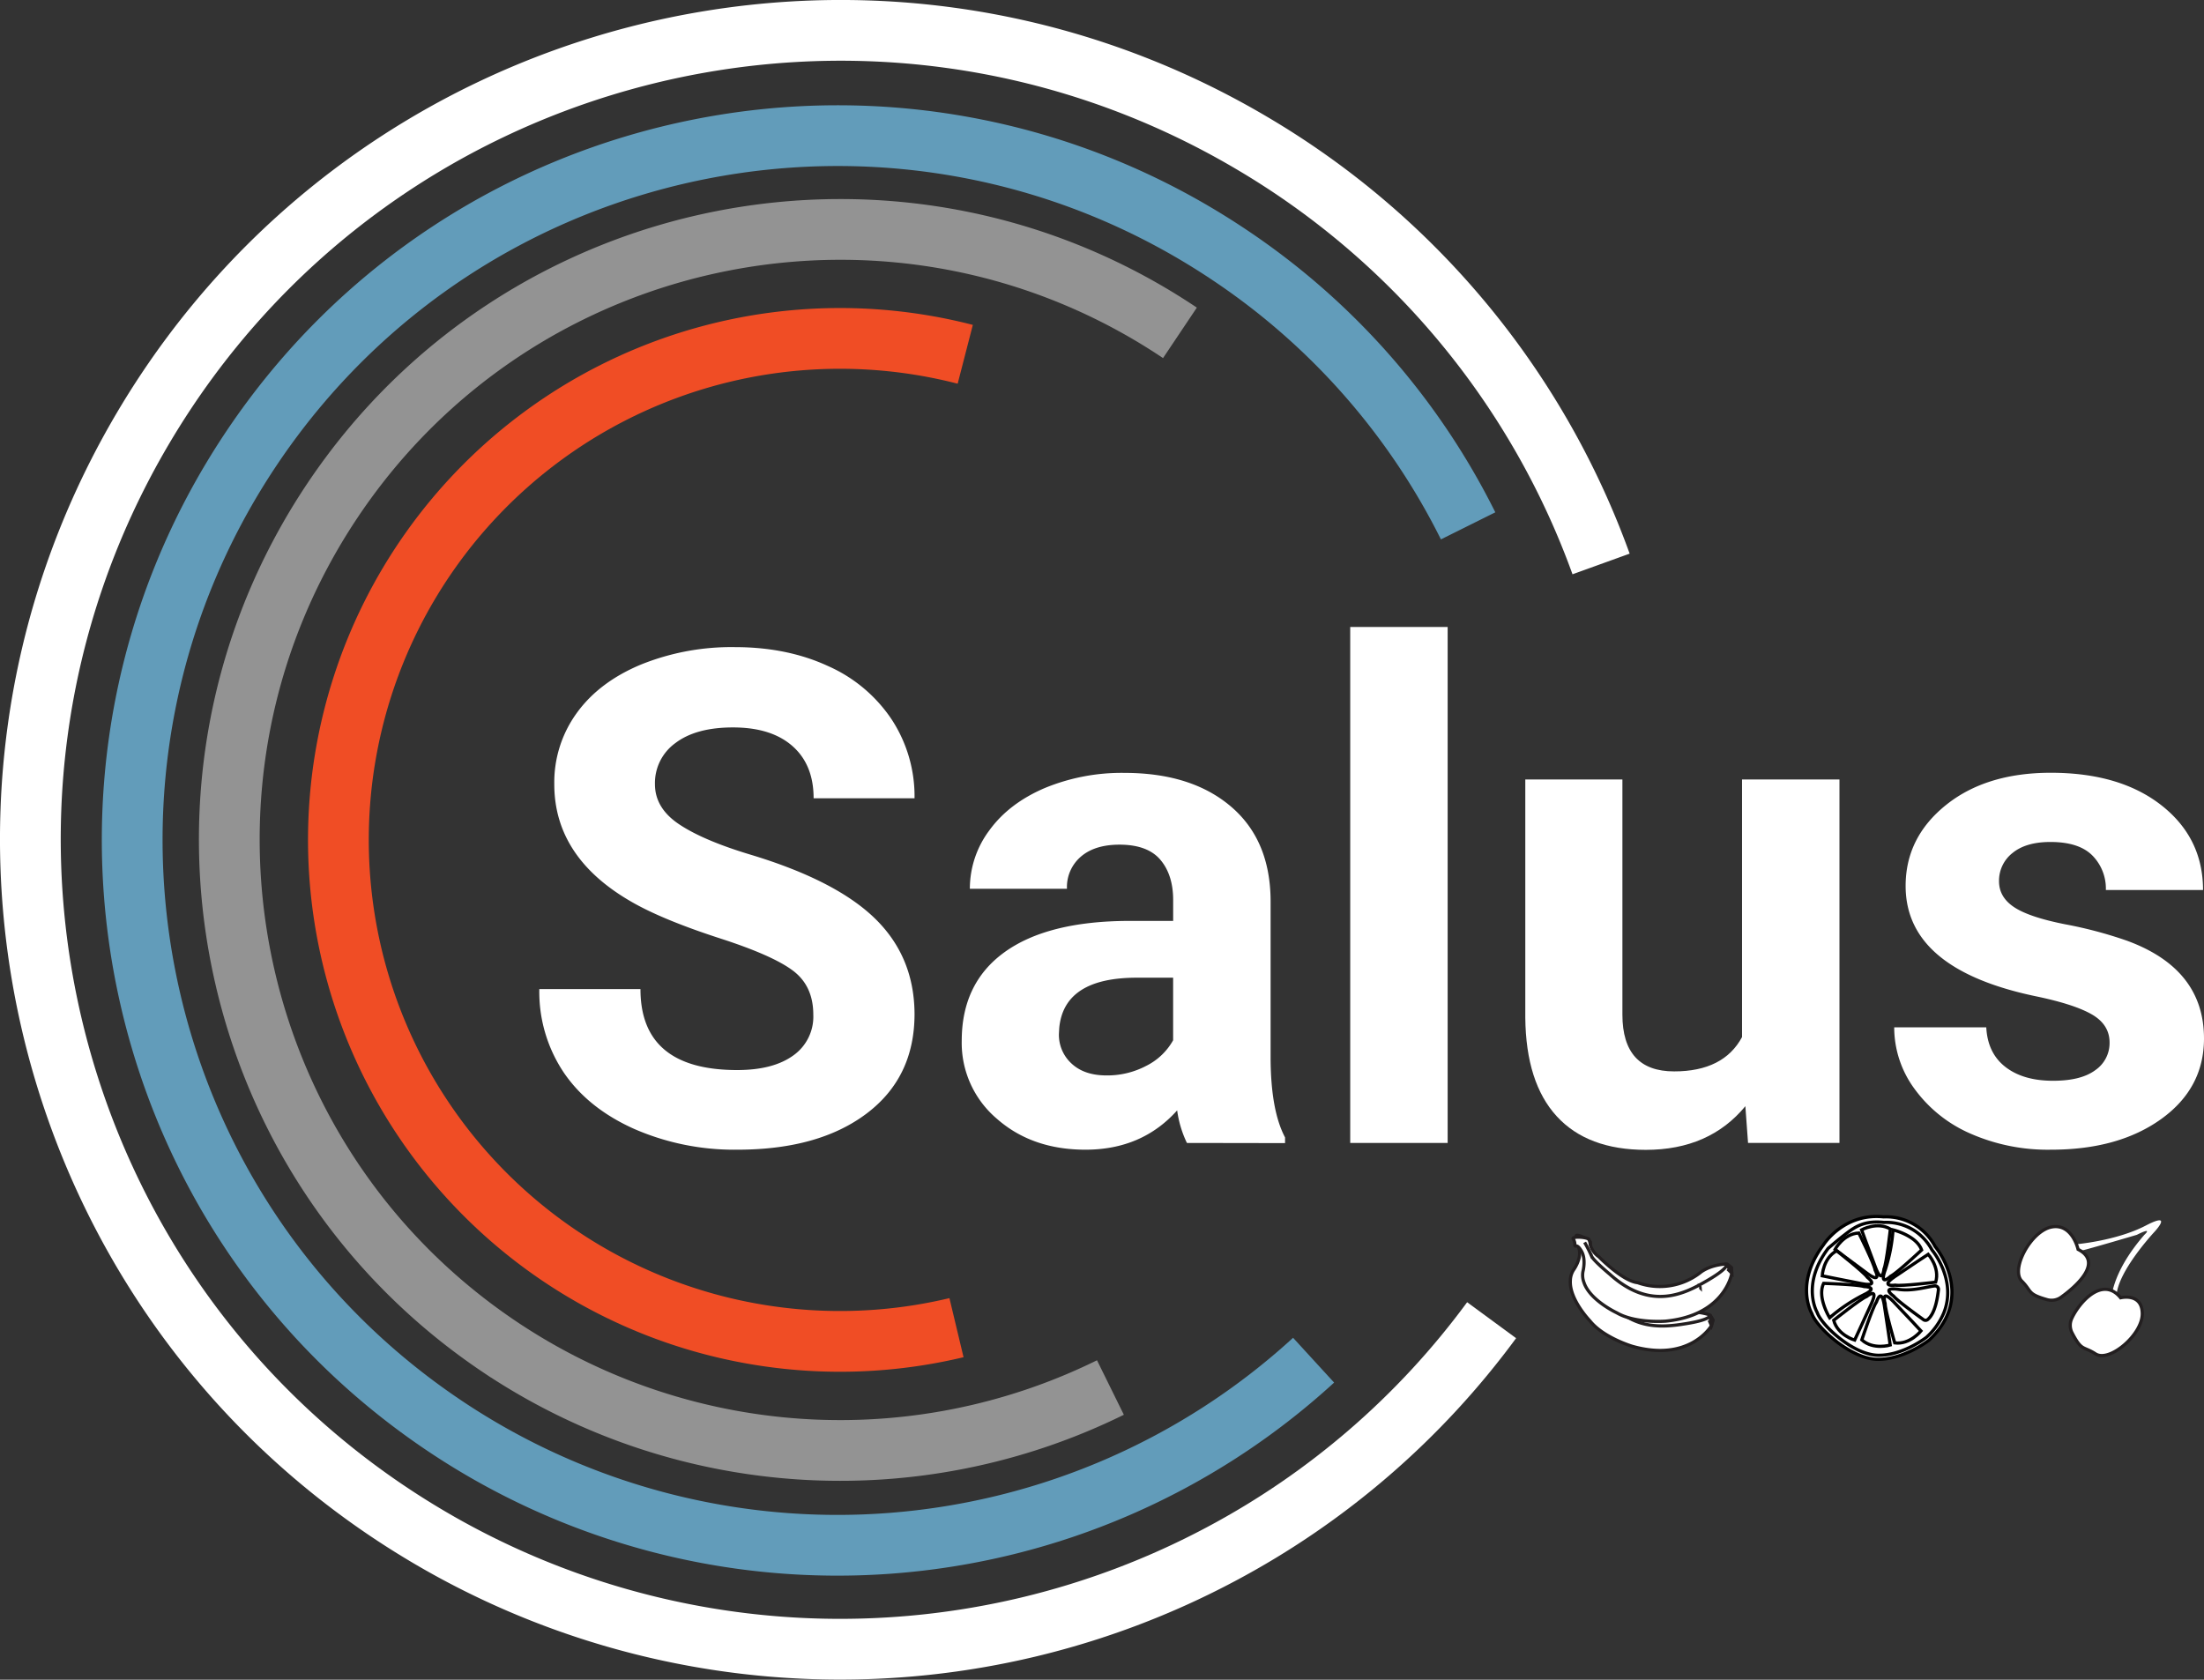 <svg xmlns="http://www.w3.org/2000/svg" viewBox="0 0 689.25 525.39"><rect x="0" y="0" width="689.25" height="525.39" fill="#333333" stroke="none"/><defs><style>.cls-1,.cls-2,.cls-3,.cls-4,.cls-7{fill:none;}.cls-1{stroke:#629cba;}.cls-1,.cls-2,.cls-3,.cls-4,.cls-6,.cls-7,.cls-9{stroke-miterlimit:10;}.cls-1,.cls-2,.cls-3,.cls-4{stroke-width:19px;}.cls-2{stroke:#939393;}.cls-3{stroke:#f04d25;}.cls-4{stroke:#fff;}.cls-5,.cls-6,.cls-9{fill:#fff;}.cls-6,.cls-7{stroke:#231f20;}.cls-8{fill:#231f20;}.cls-9{stroke:#000;}</style></defs><title>Asset 5</title><g id="Layer_2" data-name="Layer 2"><g id="Layer_1-2" data-name="Layer 1"><path class="cls-1" d="M410.8,425.45A220.52,220.52,0,0,1,139.08,446C37.94,378.24,10.91,241.3,78.69,140.16S283.41,12,384.55,79.78a219.48,219.48,0,0,1,74.57,84.7"/><path class="cls-2" d="M369,104.11C281.38,45.4,162.77,68.82,104.06,156.42s-35.3,206.21,52.31,264.93A191.18,191.18,0,0,0,347.26,434"/><path class="cls-3" d="M299.12,415.28a156.86,156.86,0,1,1,2.74-304.46"/><path class="cls-4" d="M466.47,412.94a251.54,251.54,0,0,1-84.65,73.18,253.31,253.31,0,0,1-247.74-5.37c-120.42-71-160.47-226.24-89.44-346.67S270.88-26.39,391.31,44.64A252.18,252.18,0,0,1,500.7,176.4"/><path class="cls-5" d="M254.34,317.37q0-8.94-6.31-13.72t-22.69-10.08q-16.4-5.31-26-10.46-26.06-14.08-26-37.93a36.92,36.92,0,0,1,7-22.12q7-9.72,20.07-15.18a75.58,75.58,0,0,1,29.37-5.47q16.4,0,29.21,5.94a46.49,46.49,0,0,1,19.91,16.76A43.86,43.86,0,0,1,286,249.7H254.44q0-10.51-6.62-16.34t-18.59-5.83q-11.56,0-18,4.88a15.42,15.42,0,0,0-6.41,12.87q0,7.47,7.51,12.51t22.12,9.46q26.9,8.08,39.19,20.06T286,317.16q0,19.84-15,31.15t-40.45,11.3a78.13,78.13,0,0,1-32.16-6.47q-14.49-6.47-22.11-17.7a45.34,45.34,0,0,1-7.62-26.06h31.63q0,25.32,30.26,25.32,11.23,0,17.54-4.57A14.85,14.85,0,0,0,254.34,317.37Z"/><path class="cls-5" d="M371.18,357.5a34,34,0,0,1-3.05-10.19q-11,12.3-28.68,12.3-16.71,0-27.69-9.67a31.1,31.1,0,0,1-11-24.38q0-18.07,13.4-27.74t38.72-9.77h14v-6.51q0-7.89-4-12.61t-12.77-4.73q-7.67,0-12,3.67A12.51,12.51,0,0,0,333.67,278H303.3a30.46,30.46,0,0,1,6.1-18.28q6.09-8.4,17.23-13.19a62.91,62.91,0,0,1,25-4.78q21,0,33.36,10.56T397.35,282v49.29q.11,16.17,4.52,24.48v1.78Zm-25.11-21.12a26.11,26.11,0,0,0,12.4-3,19.7,19.7,0,0,0,8.4-8V305.81H355.53q-22.81,0-24.28,15.76l-.1,1.78a12.18,12.18,0,0,0,4,9.36Q339.13,336.39,346.07,336.38Z"/><path class="cls-5" d="M452.72,357.5H422.25V196.11h30.47Z"/><path class="cls-5" d="M545.82,346q-11.25,13.65-31.11,13.66-18.27,0-27.89-10.51T477,318.31v-74.5h30.37v73.54q0,17.77,16.18,17.77,15.45,0,21.23-10.73V243.81h30.47V357.5H546.66Z"/><path class="cls-5" d="M659.72,326.09q0-5.58-5.52-8.78t-17.7-5.72q-40.56-8.52-40.56-34.47,0-15.14,12.56-25.27t32.83-10.14q21.64,0,34.62,10.19t13,26.48H658.56a14.71,14.71,0,0,0-4.2-10.77q-4.2-4.25-13.13-4.25-7.68,0-11.88,3.46a11,11,0,0,0-4.2,8.83q0,5,4.78,8.14t16.13,5.36a132.38,132.38,0,0,1,19.12,5.1q24.06,8.82,24.07,30.58,0,15.54-13.35,25.16t-34.46,9.62a60.1,60.1,0,0,1-25.38-5.1,42.58,42.58,0,0,1-17.39-14,32.46,32.46,0,0,1-6.3-19.17h28.79q.42,8.08,6,12.4t14.92,4.31q8.71,0,13.18-3.32A10.28,10.28,0,0,0,659.72,326.09Z"/><path class="cls-6" d="M535.23,414.59l0,.05c-.35.58-7.14,11.43-24.73,6.48,0,0-9.11-2.69-13.31-8h0c-.15-.15-6.46-6.77-6.1-12.6a6.29,6.29,0,0,1,1-3.29s2.3-3.14,1.86-6c-.27-1.77-.74-2.14-1.07-2.16a.23.23,0,0,1-.19-.31,3.8,3.8,0,0,0,.24-2.06c-.28-1,3.54.63,4.4,1.76a.36.36,0,0,1,0,.09,3.7,3.7,0,0,1-.17,1.83v0a6.92,6.92,0,0,0,1.12,4.36.05.05,0,0,1,0,0c.19.44,4.24,9.83,8.37,11.95l.05,0a20.58,20.58,0,0,0,19.47,4.12s3.32-1.19,8.53.48a.26.26,0,0,1,.14.11l.82,1.4a.25.25,0,0,1,0,.19Z"/><path class="cls-7" d="M534.79,411.4l.92,1.57-.49,1.64-.53-1.2s.46-.2.1-2c0,0,.42,1.34-7.43,2.6s-20,2.79-27.83-13c0,0-3.24-5.83-3.21-7.29a45.42,45.42,0,0,0-.46-4.76"/><path class="cls-8" d="M534.83,411.62a2.16,2.16,0,0,1-.14,1.79l.53,1.2.49-1.64-.7-1.19S534.76,411.37,534.83,411.62Z"/><path class="cls-6" d="M541.59,398.19v.05c-.12.67-2.51,13.25-20.7,15,0,0-9.47.79-15.3-2.62h0c-.2-.09-8.48-4-10.26-9.53a6.32,6.32,0,0,1-.29-3.42s1-3.76-.45-6.29c-.89-1.55-1.47-1.73-1.78-1.63a.23.23,0,0,1-.29-.22,3.72,3.72,0,0,0-.52-2c-.61-.8,3.52-.7,4.74,0l.07.07a3.72,3.72,0,0,1,.51,1.77.08.08,0,0,0,0,0A6.91,6.91,0,0,0,500,393.1l0,0c.34.35,7.51,7.63,12.13,8.1l0,0A20.6,20.6,0,0,0,531.8,398s2.67-2.32,8.13-2.65a.34.34,0,0,1,.17.05l1.27,1a.24.24,0,0,1,.09.16Z"/><path class="cls-7" d="M540,395.38l1.43,1.13.14,1.71-.94-.93s.37-.35-.63-1.91c0,0,.88,1.1-6,5.11s-17.62,9.85-30.66-2c0,0-5.12-4.25-5.63-5.62a43.84,43.84,0,0,0-2.15-4.27"/><path class="cls-8" d="M530.84,401.42a2.2,2.2,0,0,1,.51,1.72l.93.93-.14-1.71-1.08-.86S530.67,401.21,530.84,401.42Z"/><path class="cls-9" d="M566.61,410.86s-5.55-9.29,3.66-21.52c0,0,6.27-10,18.75-8.72a17.33,17.33,0,0,1,16.15,9.29s13,15.31-1.88,29.26c0,0-7.89,6.2-16.29,6S568,415.05,566.61,410.86Z"/><path class="cls-9" d="M568.29,410.54s-5.16-8.66,3.42-20.06c0,0,3-2.62,5.89-4.81s5.76-3.92,11.57-3.31a16.11,16.11,0,0,1,10.46,3.23,17.05,17.05,0,0,1,4.59,5.43s7.87,9.29,3.63,19.71a21.5,21.5,0,0,1-5.38,7.55s-7.35,5.78-15.18,5.63S569.58,414.44,568.29,410.54Z"/><path class="cls-9" d="M573.87,390.79s2.62-4.89,7.43-5.12c0,0,4.78,9.55,5.1,11.59,0,0,2.36,4.57-2.45,1.06S573.87,390.79,573.87,390.79Z"/><path class="cls-9" d="M582.17,384.68s4.86-2.68,9-.26c0,0-1.17,10.62-2,12.51,0,0-.51,5.11-2.63-.45S582.17,384.68,582.17,384.68Z"/><path class="cls-9" d="M592,384.69s7.34,1.75,8.94,6.29c0,0-7.8,7.31-9.66,8.19,0,0-3.72,3.56-1.71-2A52.65,52.65,0,0,0,592,384.69Z"/><path class="cls-9" d="M603,392.33s3.73,4.1,2.34,8.71c0,0-10.6,1.32-12.63.94,0,0-5.09.69-.17-2.66S603,392.33,603,392.33Z"/><path class="cls-9" d="M591.12,420.71s-5.3,1.62-8.88-1.61c0,0,3.35-10.15,4.56-11.82,0,0,1.56-4.9,2.48,1S591.12,420.71,591.12,420.71Z"/><path class="cls-9" d="M580,419.17s-5.32-1.54-6.55-6.2c0,0,8.34-6.68,10.26-7.42,0,0,4-3.25,1.54,2.18S580,419.17,580,419.17Z"/><path class="cls-9" d="M572.18,412.18s-4-6.42-1.87-10.76c0,0,10.68.34,12.62,1,0,0,5.14.11-.24,2.66A52.7,52.7,0,0,0,572.18,412.18Z"/><path class="cls-9" d="M569.86,399.06s.26-5.54,4.51-7.82c0,0,8.42,6.57,9.59,8.27,0,0,4.09,3.12-1.76,2S569.86,399.06,569.86,399.06Z"/><path class="cls-9" d="M606.2,403.47c-.26,2.1-.89,7.25-3.38,9.29a1.08,1.08,0,0,1-1.32,0c-2-1.45-8.29-6-9.33-7.37,0,0-4.22-2.93,1.67-2.08,4.31.62,8.92-.86,11.18-1.09A1.08,1.08,0,0,1,606.2,403.47Z"/><path class="cls-9" d="M600.74,416.3s-3.43,4.35-8.21,3.74c0,0-3-10.23-3-12.3,0,0-1.52-4.91,2.6-.61S600.74,416.3,600.74,416.3Z"/><path class="cls-5" d="M649.36,389.18s12.56-1.09,21.63-5.81,2.63,2.09,2.63,2.09-15.86,17-10.72,23.52l-1.51-.13a3.76,3.76,0,0,0-1.16-1.78s-.43-8.41,10.37-20.83c0,0,3-2.69-2.36,0,0,0-14.32,4.24-17.51,5S648.65,392,649.36,389.18Z"/><path class="cls-6" d="M649.87,390.79s-1.81-8.22-8.28-7-12.94,13.3-9.31,16.93c3.27,3.27,1.57,4,7.92,5.8a5.12,5.12,0,0,0,4.39-.79C648.91,402.62,658,394.91,649.87,390.79Z"/><path class="cls-6" d="M663.17,405.93s6.67-1.69,6.78,4.91-10.31,15.43-14.62,12.64c-3.88-2.52-4.28-.7-7.32-6.55a5.11,5.11,0,0,1-.15-4.45C650.05,407.6,657.45,398.88,663.17,405.93Z"/></g></g></svg>